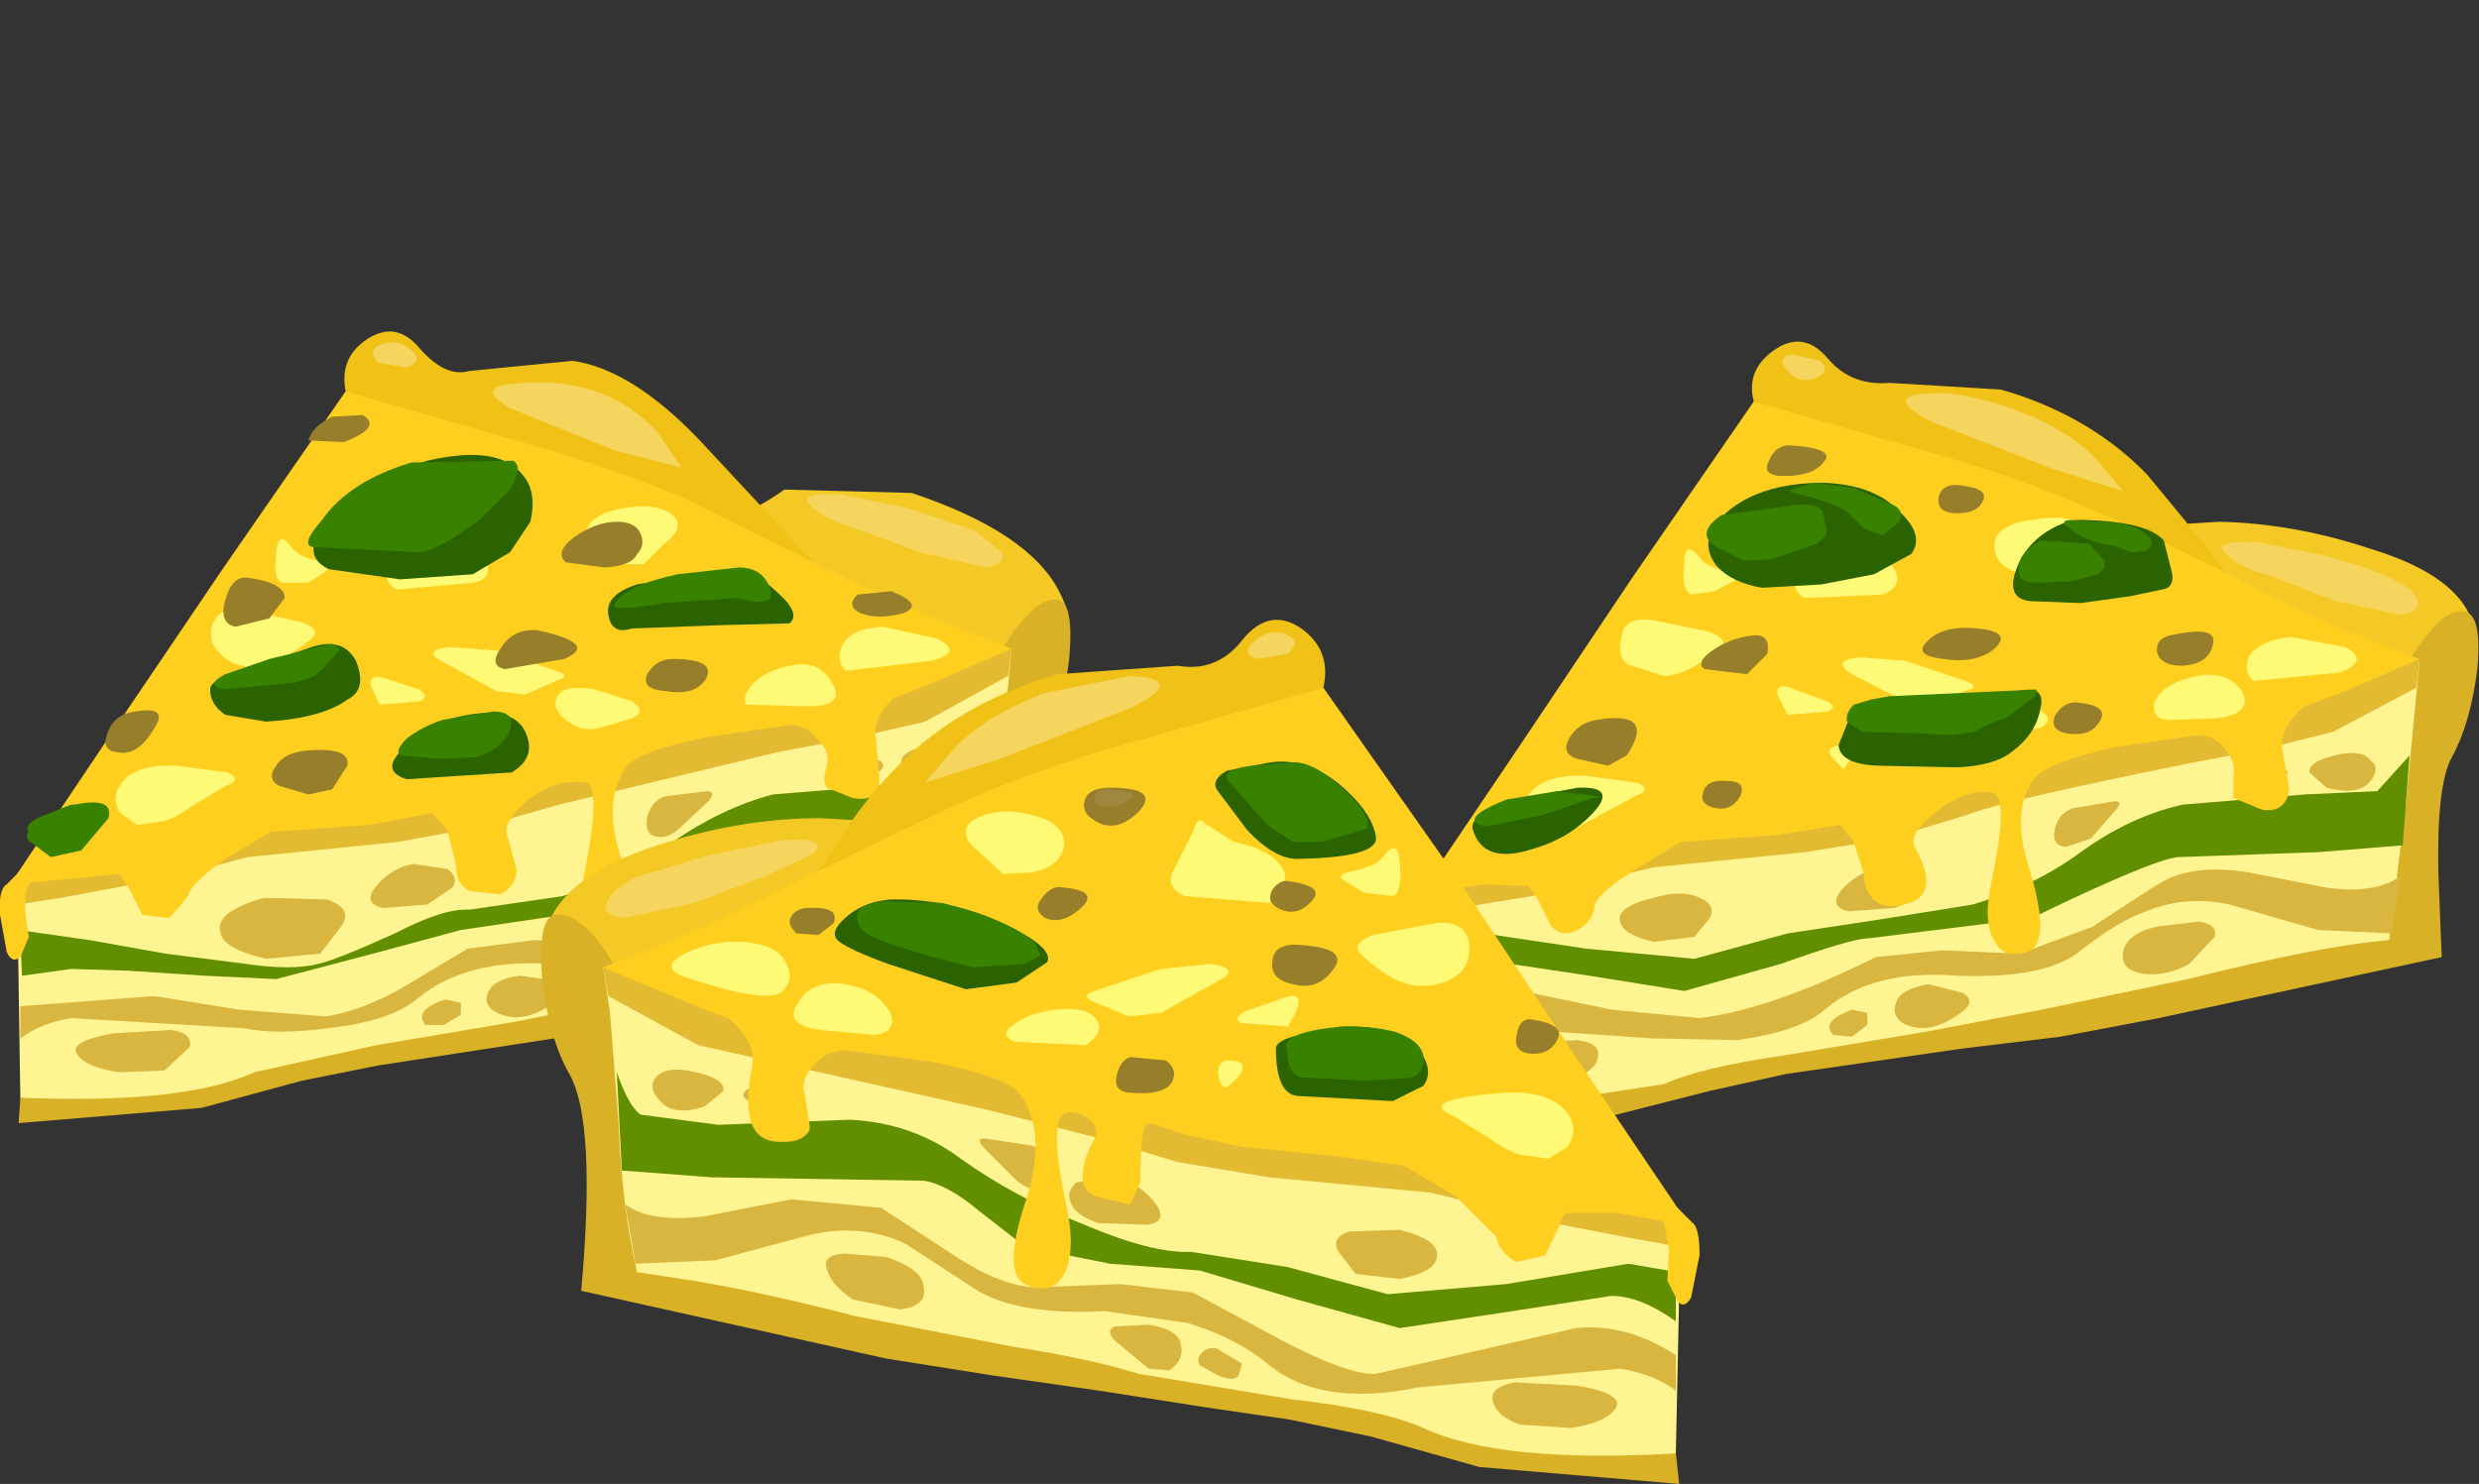 <?xml version="1.0" encoding="UTF-8" standalone="no"?>
<svg xmlns:xlink="http://www.w3.org/1999/xlink" height="43.8px" width="73.15px" xmlns="http://www.w3.org/2000/svg">
  <rect width="100%" height="100%" fill="#333333" stroke="none"/>
  <g transform="matrix(1.0, 0.0, 0.0, 1.0, 0.0, 0.0)">
    <use height="34.0" transform="matrix(1.0, 0.0, 0.0, 1.0, 0.0, 9.8)" width="73.15" xlink:href="#shape0"/>
  </g>
  <defs>
    <g id="shape0" transform="matrix(1.0, 0.0, 0.0, 1.0, 0.0, -9.8)">
      <path d="M31.25 17.45 Q31.7 18.3 31.45 18.95 31.7 18.1 30.8 18.45 30.4 18.6 30.25 19.05 L30.2 19.5 30.0 19.9 29.7 21.25 18.2 16.35 20.45 15.25 21.45 15.25 Q22.0 15.25 23.15 14.45 L26.9 14.55 Q30.35 15.7 31.25 17.45" fill="#f5c925" fill-rule="evenodd" stroke="none"/>
      <path d="M23.7 17.05 Q23.1 17.5 21.55 17.55 19.9 17.6 15.05 14.85 10.35 12.25 10.2 11.55 10.0 10.55 10.85 10.0 11.7 9.45 12.4 10.3 13.15 11.15 13.85 10.95 L16.9 10.65 Q18.65 10.9 20.65 13.0 L24.05 16.65 23.7 17.05" fill="#f0c116" fill-rule="evenodd" stroke="none"/>
      <path d="M31.2 17.7 Q31.7 17.75 31.55 19.45 31.35 21.05 30.8 22.1 30.35 22.9 30.35 25.5 L30.45 27.95 22.2 29.8 19.2 30.25 16.35 30.65 11.15 31.45 8.9 31.9 5.95 32.7 0.55 33.15 0.6 32.4 Q29.0 20.4 29.4 19.6 29.65 18.9 30.15 18.35 30.7 17.65 31.2 17.7" fill="#d9b127" fill-rule="evenodd" stroke="none"/>
      <path d="M24.85 14.6 L26.8 15.0 28.75 15.65 29.55 16.3 Q29.7 16.65 29.1 16.75 L27.15 16.3 25.25 15.6 Q24.35 15.35 23.95 14.95 23.45 14.5 24.85 14.6" fill="#f5d55d" fill-rule="evenodd" stroke="none"/>
      <path d="M15.5 11.3 Q17.9 11.15 19.4 12.75 L20.1 13.8 18.15 13.3 15.05 12.05 Q13.85 11.35 15.5 11.3" fill="#f5d55d" fill-rule="evenodd" stroke="none"/>
      <path d="M11.3 10.15 Q11.75 10.0 12.15 10.35 12.5 10.65 12.0 10.85 L11.15 10.7 Q10.8 10.3 11.3 10.15" fill="#f5d55d" fill-rule="evenodd" stroke="none"/>
      <path d="M27.2 19.15 Q28.65 19.4 29.85 19.15 L29.45 23.4 28.95 27.45 Q26.95 27.55 23.0 28.6 L18.7 29.45 15.25 30.15 11.1 30.85 7.5 31.65 Q5.45 32.6 0.6 32.4 L0.5 25.8 Q2.3 24.45 4.7 22.95 9.6 19.9 12.6 19.3 L21.75 18.85 27.2 19.15" fill="#fff492" fill-rule="evenodd" stroke="none"/>
      <path d="M19.9 27.75 Q18.8 28.65 16.2 28.45 13.75 28.3 12.35 29.45 11.55 30.15 9.65 30.35 8.15 30.55 7.2 30.35 L2.1 30.05 Q1.2 30.2 0.6 30.65 L0.6 29.7 4.55 29.4 7.05 29.8 9.6 30.0 Q10.7 29.85 12.05 29.05 L13.8 28.0 15.75 27.75 18.1 27.85 Q19.0 27.8 20.2 27.1 L22.3 25.75 Q23.25 25.25 24.75 25.45 L27.1 25.9 28.4 25.95 Q28.9 25.9 29.25 25.55 L29.0 27.2 26.8 27.1 24.2 26.4 21.65 26.65 19.9 27.75" fill="#d9b63f" fill-rule="evenodd" stroke="none"/>
      <path d="M29.85 19.15 L29.75 19.95 27.3 21.3 25.35 21.75 22.95 22.2 16.5 23.75 14.2 24.4 11.75 24.85 7.3 25.3 5.6 25.75 3.95 26.1 1.8 26.5 0.5 26.7 0.5 25.8 Q2.2 24.5 4.55 23.05 9.2 20.15 12.2 19.4 L16.45 18.85 27.2 19.15 Q28.65 19.4 29.85 19.15" fill="#e3bb32" fill-rule="evenodd" stroke="none"/>
      <path d="M18.35 26.75 L13.6 27.45 11.0 28.15 8.15 28.9 6.05 28.8 3.75 28.65 2.1 28.6 0.65 28.8 0.6 27.7 0.55 27.45 2.65 27.75 4.9 28.15 7.25 28.45 Q8.6 28.65 9.4 28.45 10.0 28.3 11.65 27.55 13.1 26.8 13.85 26.85 L16.6 26.45 Q18.45 25.85 19.85 24.85 21.3 23.85 22.8 23.45 L26.45 23.15 28.6 23.05 29.5 22.0 29.4 24.65 26.9 24.85 22.7 25.0 Q21.95 25.1 20.4 25.8 L18.35 26.75" fill="#628f00" fill-rule="evenodd" stroke="none"/>
      <path d="M27.6 21.95 Q28.15 21.85 28.45 22.15 28.65 22.35 28.45 22.7 27.95 23.25 27.1 22.95 26.65 22.75 26.6 22.5 26.55 22.15 27.6 21.95" fill="#d9b63f" fill-rule="evenodd" stroke="none"/>
      <path d="M19.65 23.5 L20.9 23.35 Q21.15 23.4 20.85 23.7 L20.1 24.4 Q19.75 24.75 19.4 24.7 19.0 24.65 19.1 24.1 19.25 23.6 19.65 23.5" fill="#d9b63f" fill-rule="evenodd" stroke="none"/>
      <path d="M12.2 25.5 L13.2 25.65 Q13.55 25.9 13.35 26.2 L12.6 26.7 11.3 26.8 Q10.65 26.65 11.15 26.1 11.6 25.6 12.2 25.5" fill="#d9b63f" fill-rule="evenodd" stroke="none"/>
      <path d="M7.8 26.5 L9.65 26.55 Q10.4 26.8 10.1 27.3 L9.45 28.15 7.85 28.3 Q6.55 28.0 6.5 27.5 6.35 26.9 7.8 26.5" fill="#d9b63f" fill-rule="evenodd" stroke="none"/>
      <path d="M22.15 27.05 L23.3 26.95 Q23.9 27.0 23.8 27.35 L23.1 28.1 21.8 28.45 Q21.0 28.35 21.1 27.8 21.2 27.3 22.15 27.05" fill="#d9b63f" fill-rule="evenodd" stroke="none"/>
      <path d="M25.15 22.25 L25.95 22.45 Q26.2 22.6 25.9 22.8 L24.85 22.9 24.5 22.55 Q24.45 22.25 25.15 22.25" fill="#d9b63f" fill-rule="evenodd" stroke="none"/>
      <path d="M15.35 28.8 L16.4 28.95 Q16.85 29.25 16.35 29.6 15.35 30.3 14.6 29.85 14.25 29.65 14.4 29.3 14.55 28.9 15.35 28.8" fill="#d9b63f" fill-rule="evenodd" stroke="none"/>
      <path d="M13.15 29.5 L13.6 29.6 13.6 29.95 13.1 30.25 12.55 30.25 Q12.2 29.8 13.15 29.5" fill="#d9b63f" fill-rule="evenodd" stroke="none"/>
      <path d="M3.35 30.5 L5.05 30.4 Q5.7 30.5 5.6 30.9 L4.85 31.6 3.5 31.65 Q2.55 31.5 2.3 31.15 1.95 30.75 3.35 30.5" fill="#d9b63f" fill-rule="evenodd" stroke="none"/>
      <path d="M27.65 20.1 L25.9 20.8 22.8 21.35 Q17.9 21.85 15.15 23.1 14.0 23.65 11.6 23.8 L8.5 24.05 3.65 25.15 0.5 25.8 3.15 21.85 6.6 16.75 10.2 11.55 16.25 13.3 Q18.45 13.95 20.4 14.8 L24.3 16.75 Q27.25 18.2 29.85 19.15 L27.65 20.1" fill="#ffcf1f" fill-rule="evenodd" stroke="none"/>
      <path d="M18.75 14.95 Q19.55 14.9 19.9 15.25 20.2 15.6 19.6 16.05 L19.0 16.65 18.2 16.65 Q17.3 16.4 17.3 15.8 17.3 15.1 18.75 14.95" fill="#fffa75" fill-rule="evenodd" stroke="none"/>
      <path d="M26.05 18.5 L27.65 18.85 Q28.45 19.25 27.5 19.5 L24.95 19.8 Q24.65 19.5 24.85 19.05 25.1 18.55 26.05 18.5" fill="#fffa75" fill-rule="evenodd" stroke="none"/>
      <path d="M23.3 19.65 Q24.15 19.45 24.55 20.15 24.95 20.8 23.95 20.85 L22.0 20.8 Q21.9 20.5 22.25 20.15 22.6 19.8 23.3 19.65" fill="#fffa75" fill-rule="evenodd" stroke="none"/>
      <path d="M17.55 20.35 L18.65 20.7 Q19.1 21.0 18.65 21.2 L17.65 21.5 Q17.1 21.6 16.7 21.25 16.25 20.9 16.45 20.55 16.65 20.2 17.55 20.35" fill="#fffa75" fill-rule="evenodd" stroke="none"/>
      <path d="M14.65 19.2 L16.4 19.8 Q16.9 19.95 16.4 20.1 L15.5 20.5 14.65 20.4 13.1 19.55 Q12.4 19.2 13.25 19.1 L14.65 19.2" fill="#fffa75" fill-rule="evenodd" stroke="none"/>
      <path d="M12.65 15.8 Q13.1 15.7 13.45 15.25 13.6 15.05 13.75 15.5 L14.35 16.6 Q14.55 17.05 14.0 17.2 L11.7 17.4 Q11.25 17.15 11.5 16.55 11.85 15.95 12.65 15.8" fill="#fffa75" fill-rule="evenodd" stroke="none"/>
      <path d="M8.6 16.15 Q8.75 16.4 9.35 16.55 L9.7 16.8 9.1 17.2 8.35 17.2 Q8.05 17.15 8.15 16.35 8.2 15.6 8.6 16.15" fill="#fffa75" fill-rule="evenodd" stroke="none"/>
      <path d="M7.2 18.0 L8.85 18.35 Q9.5 18.55 9.2 18.85 8.1 19.7 7.55 19.7 6.9 19.7 6.5 19.3 6.15 19.0 6.25 18.5 6.4 17.9 7.2 18.0" fill="#fffa75" fill-rule="evenodd" stroke="none"/>
      <path d="M11.45 20.05 L12.35 20.35 Q12.7 20.55 12.4 20.7 L11.2 20.8 10.95 20.25 Q10.85 19.85 11.45 20.05" fill="#fffa75" fill-rule="evenodd" stroke="none"/>
      <path d="M12.75 21.7 Q13.1 21.7 13.1 22.1 L12.85 22.45 12.45 22.1 Q12.25 21.75 12.75 21.7" fill="#fffa75" fill-rule="evenodd" stroke="none"/>
      <path d="M5.2 22.6 L6.7 22.8 Q7.2 23.0 6.65 23.2 L5.65 23.8 Q5.1 24.2 4.75 24.25 L4.05 24.35 3.55 24.0 Q3.25 23.55 3.6 23.1 4.0 22.55 5.2 22.6" fill="#fffa75" fill-rule="evenodd" stroke="none"/>
      <path d="M26.9 20.2 Q25.65 21.05 25.85 21.8 L25.95 23.05 Q25.9 23.7 25.15 23.55 L24.4 23.25 Q24.25 23.05 24.4 22.6 24.5 22.15 24.1 21.8 23.8 21.4 23.3 21.4 L20.9 21.75 Q18.9 22.15 18.5 22.6 17.75 23.65 18.35 25.4 19.05 27.55 18.25 27.8 17.7 28.0 17.35 27.55 16.95 27.0 17.25 25.75 17.75 23.2 17.3 23.1 16.45 22.95 15.6 23.6 14.75 24.3 15.0 24.75 L15.25 25.7 Q15.2 26.2 14.75 26.4 L13.85 26.3 Q13.45 26.1 13.45 25.5 L13.2 24.5 12.8 24.05 12.75 24.0 10.9 24.35 8.0 24.55 6.65 25.35 Q5.6 26.1 5.55 26.45 L5.0 27.1 4.2 27.0 3.8 26.2 3.5 25.8 0.9 26.05 Q0.6 26.35 0.85 27.65 L0.6 28.25 Q0.35 28.45 0.2 28.1 L0.0 27.0 Q-0.05 26.25 0.2 26.1 L0.6 25.7 3.95 24.75 11.7 22.95 16.1 22.0 19.45 21.35 21.2 20.95 Q23.75 21.4 24.95 20.55 25.95 19.8 26.9 20.2" fill="#ffcf1f" fill-rule="evenodd" stroke="none"/>
      <path d="M11.15 14.05 L12.6 13.6 Q14.75 13.1 15.45 14.05 15.85 14.55 15.65 15.4 L15.05 16.3 13.95 16.95 11.8 17.1 9.7 16.8 Q8.65 16.3 10.05 14.9 10.6 14.3 11.15 14.05" fill="#2a6300" fill-rule="evenodd" stroke="none"/>
      <path d="M9.05 19.15 Q10.1 18.75 10.5 19.5 10.85 20.35 10.25 20.65 9.5 21.2 7.85 21.3 L6.65 21.1 Q6.2 20.8 6.2 20.35 6.2 20.05 7.15 19.8 L9.05 19.15" fill="#2a6300" fill-rule="evenodd" stroke="none"/>
      <path d="M18.65 18.55 Q18.05 18.75 17.95 18.15 17.85 17.55 18.8 17.25 L21.45 16.8 Q22.15 16.75 22.9 17.45 23.65 18.1 23.3 18.4 L21.35 18.45 18.65 18.55" fill="#2a6300" fill-rule="evenodd" stroke="none"/>
      <path d="M13.35 21.2 Q15.1 20.75 15.5 21.6 15.85 22.35 15.1 22.8 L12.0 23.0 Q11.2 22.75 11.9 22.1 12.45 21.4 13.35 21.2" fill="#2a6300" fill-rule="evenodd" stroke="none"/>
      <path d="M2.5 23.7 Q3.35 23.6 3.2 24.15 L2.4 25.1 1.5 25.3 0.9 24.85 Q0.6 24.65 1.15 24.2 1.75 23.8 2.5 23.7" fill="#388200" fill-rule="evenodd" stroke="none"/>
      <path d="M9.3 16.15 Q8.8 16.15 9.5 15.35 10.3 14.2 12.15 13.65 L15.15 13.6 Q15.45 13.8 15.05 14.45 L14.15 15.35 Q12.85 16.3 12.35 16.3 L9.3 16.15" fill="#388200" fill-rule="evenodd" stroke="none"/>
      <path d="M18.15 17.8 Q18.55 17.25 20.0 16.95 L21.8 16.75 Q22.55 16.75 22.75 17.45 22.85 17.95 21.75 17.65 L19.55 17.8 Q17.95 18.1 18.15 17.8" fill="#388200" fill-rule="evenodd" stroke="none"/>
      <path d="M13.05 21.25 L14.55 21.0 Q15.3 21.0 15.0 21.65 14.8 22.1 14.05 22.35 L12.95 22.4 11.85 22.3 Q11.6 22.2 12.0 21.8 12.45 21.45 13.05 21.25" fill="#388200" fill-rule="evenodd" stroke="none"/>
      <path d="M6.65 19.9 L7.95 19.45 9.8 19.0 10.05 19.15 9.65 19.6 9.3 19.95 8.7 20.15 6.55 20.35 Q6.05 20.2 6.65 19.9" fill="#388200" fill-rule="evenodd" stroke="none"/>
      <path d="M2.1 23.75 L2.9 23.75 2.4 24.2 1.55 24.55 0.9 24.6 Q0.65 24.4 1.1 24.15 L2.1 23.75" fill="#388200" fill-rule="evenodd" stroke="none"/>
      <path d="M18.2 15.4 Q18.75 15.4 18.9 15.75 19.05 16.1 18.8 16.35 18.65 16.7 17.85 16.75 L16.7 16.6 Q16.35 16.3 16.95 15.85 17.6 15.4 18.2 15.4" fill="#967e2b" fill-rule="evenodd" stroke="none"/>
      <path d="M10.7 12.25 Q11.3 12.6 10.15 13.05 L9.1 13.0 Q9.2 12.6 9.8 12.3 L10.7 12.25" fill="#967e2b" fill-rule="evenodd" stroke="none"/>
      <path d="M7.3 17.05 Q8.4 17.2 8.4 17.65 L7.95 18.25 6.95 18.5 Q6.45 18.4 6.65 17.7 6.85 17.0 7.3 17.05" fill="#967e2b" fill-rule="evenodd" stroke="none"/>
      <path d="M15.85 18.6 Q17.7 19.0 16.65 19.45 L14.9 19.75 Q14.4 19.65 14.8 19.1 15.15 18.55 15.85 18.6" fill="#967e2b" fill-rule="evenodd" stroke="none"/>
      <path d="M9.1 22.15 Q10.35 22.05 10.25 22.6 L9.8 23.3 9.1 23.45 8.25 23.2 Q7.85 23.0 8.15 22.6 8.4 22.2 9.1 22.15" fill="#967e2b" fill-rule="evenodd" stroke="none"/>
      <path d="M3.75 21.05 Q5.05 20.75 4.55 21.5 4.05 22.35 3.45 22.2 3.0 22.15 3.15 21.7 3.3 21.2 3.75 21.05" fill="#967e2b" fill-rule="evenodd" stroke="none"/>
      <path d="M19.85 19.45 Q21.1 19.45 20.85 20.0 20.55 20.55 19.65 20.4 18.9 20.35 19.1 19.9 19.35 19.45 19.85 19.45" fill="#967e2b" fill-rule="evenodd" stroke="none"/>
      <path d="M26.3 17.45 Q27.3 17.85 26.65 18.1 25.9 18.3 25.4 18.1 24.95 17.9 25.3 17.55 L26.3 17.45" fill="#967e2b" fill-rule="evenodd" stroke="none"/>
      <path d="M65.5 15.4 Q67.7 15.45 69.95 16.2 72.25 16.9 72.85 18.1 L73.1 18.85 Q73.0 18.5 72.35 18.7 L71.75 19.4 71.75 19.85 71.55 20.2 71.25 21.6 59.75 16.7 61.95 15.55 63.05 15.55 65.5 15.4" fill="#f5c925" fill-rule="evenodd" stroke="none"/>
      <path d="M65.0 16.0 L66.1 17.5 65.55 16.9 65.25 17.35 Q64.6 17.8 63.1 17.85 61.4 17.9 56.55 15.15 51.9 12.5 51.75 11.85 51.5 10.9 52.4 10.3 53.25 9.75 53.95 10.6 54.65 11.4 55.75 11.3 L59.05 11.5 Q61.65 12.25 63.35 14.0 L65.0 16.0" fill="#f0c116" fill-rule="evenodd" stroke="none"/>
      <path d="M72.05 28.25 L63.7 30.05 60.8 30.6 57.9 30.95 52.7 31.7 50.45 32.2 47.5 32.95 43.8 33.4 42.05 33.45 42.1 32.65 Q70.6 20.7 70.9 19.9 71.2 19.2 71.7 18.65 72.2 18.0 72.7 18.05 73.25 18.1 73.1 19.75 72.9 21.35 72.35 22.35 71.9 23.15 71.95 25.75 L72.05 28.25" fill="#d9b127" fill-rule="evenodd" stroke="none"/>
      <path d="M66.6 16.0 L68.6 16.4 Q69.9 16.75 70.5 17.05 71.2 17.35 71.3 17.65 71.5 18.05 70.85 18.15 L68.95 17.75 67.0 17.0 Q66.05 16.75 65.7 16.35 65.2 15.95 66.6 16.0" fill="#f5d55d" fill-rule="evenodd" stroke="none"/>
      <path d="M57.05 11.6 Q57.85 11.55 59.35 12.05 61.1 12.7 61.9 13.6 L62.65 14.5 60.6 13.85 57.0 12.45 Q55.45 11.65 57.05 11.6" fill="#f5d55d" fill-rule="evenodd" stroke="none"/>
      <path d="M52.85 10.45 L53.7 10.65 Q54.05 10.95 53.6 11.15 53.1 11.35 52.75 10.95 52.4 10.6 52.85 10.45" fill="#f5d55d" fill-rule="evenodd" stroke="none"/>
      <path d="M68.7 19.45 Q70.2 19.7 71.4 19.45 L71.0 23.65 70.5 27.75 Q68.55 27.9 64.55 28.9 L60.25 29.8 56.85 30.45 52.65 31.15 Q50.2 31.5 49.1 32.0 L44.8 32.65 42.1 32.65 42.05 26.15 46.25 23.25 Q51.1 20.25 54.15 19.55 L63.25 19.1 68.7 19.45" fill="#fff492" fill-rule="evenodd" stroke="none"/>
      <path d="M57.75 28.8 Q55.25 28.6 53.85 29.8 53.1 30.45 51.25 30.7 L48.75 30.65 43.7 30.3 Q42.7 30.5 42.1 30.95 L42.1 29.95 Q43.5 29.1 44.9 29.25 L47.55 29.8 50.15 30.05 Q52.25 29.8 55.35 28.25 L57.3 28.05 59.6 28.15 61.75 27.35 Q63.65 26.1 63.85 26.0 64.8 25.5 66.35 25.75 L68.65 26.2 Q70.1 26.4 70.85 25.85 L70.55 27.55 68.4 27.45 65.8 26.7 Q64.45 26.4 63.2 26.95 62.5 27.2 61.4 28.05 60.4 28.9 57.75 28.8" fill="#d9b63f" fill-rule="evenodd" stroke="none"/>
      <path d="M68.7 19.45 Q70.2 19.7 71.4 19.45 L71.3 20.3 68.85 21.6 66.85 22.1 64.5 22.55 Q59.05 23.65 58.05 24.05 L55.75 24.75 53.3 25.15 48.8 25.6 47.1 26.0 45.5 26.4 43.35 26.75 42.05 27.05 42.05 26.15 46.1 23.4 Q50.75 20.45 53.75 19.65 L58.05 19.15 68.7 19.45" fill="#e3bb32" fill-rule="evenodd" stroke="none"/>
      <path d="M55.1 27.7 Q54.65 27.7 52.55 28.45 L49.7 29.25 46.9 28.8 43.9 28.35 Q43.15 28.35 42.15 29.05 L42.1 27.75 43.45 27.5 46.8 28.0 50.0 28.3 52.75 27.55 55.4 27.15 58.2 26.7 Q60.05 26.15 61.4 25.15 62.85 24.1 64.4 23.75 L68.0 23.45 70.15 23.35 71.1 22.3 70.9 24.95 68.45 25.15 64.25 25.3 Q63.45 25.4 59.95 27.1 L55.1 27.7" fill="#628f00" fill-rule="evenodd" stroke="none"/>
      <path d="M69.1 22.25 Q69.75 22.15 69.95 22.45 70.25 22.65 69.95 23.05 69.6 23.5 68.65 23.25 L68.15 22.8 Q68.1 22.45 69.1 22.25" fill="#d9b63f" fill-rule="evenodd" stroke="none"/>
      <path d="M61.2 23.85 L62.4 23.65 Q62.7 23.65 62.35 24.0 L61.7 24.75 60.95 25.0 Q60.5 24.95 60.65 24.4 60.8 23.95 61.2 23.85" fill="#d9b63f" fill-rule="evenodd" stroke="none"/>
      <path d="M55.5 25.6 L56.45 25.75 Q56.8 25.95 56.65 26.25 56.5 26.6 55.9 26.8 L54.55 26.9 Q53.9 26.75 54.4 26.2 54.9 25.7 55.5 25.6" fill="#d9b63f" fill-rule="evenodd" stroke="none"/>
      <path d="M48.8 26.5 Q49.65 26.25 50.15 26.5 50.65 26.7 50.45 27.1 L50.0 27.65 48.8 27.8 Q47.9 27.6 47.8 27.2 47.7 26.75 48.8 26.5" fill="#d9b63f" fill-rule="evenodd" stroke="none"/>
      <path d="M63.65 27.35 L64.9 27.2 Q65.45 27.3 65.35 27.65 L64.6 28.45 Q64.0 28.8 63.3 28.75 62.55 28.65 62.65 28.1 62.75 27.55 63.65 27.35" fill="#d9b63f" fill-rule="evenodd" stroke="none"/>
      <path d="M66.7 22.6 L67.5 22.75 67.45 23.1 66.4 23.2 66.0 22.85 Q66.0 22.6 66.7 22.6" fill="#d9b63f" fill-rule="evenodd" stroke="none"/>
      <path d="M56.9 29.05 L57.9 29.3 Q58.35 29.55 57.85 29.9 56.9 30.6 56.15 30.2 55.8 29.95 55.95 29.6 56.05 29.2 56.9 29.05" fill="#d9b63f" fill-rule="evenodd" stroke="none"/>
      <path d="M54.65 29.8 L55.1 29.9 55.1 30.25 54.65 30.6 54.1 30.55 Q53.7 30.15 54.65 29.8" fill="#d9b63f" fill-rule="evenodd" stroke="none"/>
      <path d="M44.85 30.8 L46.55 30.7 Q47.25 30.8 47.15 31.2 47.1 31.6 46.4 31.85 L45.05 32.0 43.85 31.5 Q43.5 31.05 44.85 30.8" fill="#d9b63f" fill-rule="evenodd" stroke="none"/>
      <path d="M69.2 20.4 L67.45 21.05 64.35 21.7 Q59.5 22.15 56.7 23.45 L53.15 24.1 50.1 24.4 45.2 25.4 42.05 26.15 44.75 22.15 48.2 17.0 51.75 11.85 57.8 13.6 Q61.2 14.6 65.85 17.0 68.8 18.55 71.4 19.45 L69.2 20.4" fill="#ffcf1f" fill-rule="evenodd" stroke="none"/>
      <path d="M60.35 15.3 Q61.1 15.2 61.4 15.55 61.75 15.9 61.15 16.3 L60.5 16.95 Q60.35 17.15 59.7 16.95 58.85 16.75 58.85 16.1 58.85 15.4 60.35 15.3" fill="#fffa75" fill-rule="evenodd" stroke="none"/>
      <path d="M67.6 18.8 L69.2 19.1 Q69.95 19.5 69.05 19.85 L66.5 20.1 Q66.2 19.85 66.35 19.4 66.65 18.9 67.6 18.8" fill="#fffa75" fill-rule="evenodd" stroke="none"/>
      <path d="M64.85 19.95 Q65.75 19.8 66.15 20.4 66.5 21.05 65.45 21.2 L64.05 21.25 Q63.65 21.25 63.6 21.05 63.45 20.8 63.75 20.45 64.1 20.1 64.85 19.95" fill="#fffa75" fill-rule="evenodd" stroke="none"/>
      <path d="M59.1 20.65 Q59.85 20.75 60.25 21.0 60.65 21.3 60.15 21.5 L58.25 21.6 Q57.8 21.25 58.0 20.85 58.25 20.5 59.1 20.65" fill="#fffa75" fill-rule="evenodd" stroke="none"/>
      <path d="M56.2 19.5 L58.0 20.1 Q58.5 20.3 57.95 20.4 L57.1 20.8 56.2 20.7 54.65 19.9 Q54.0 19.5 54.85 19.4 L56.2 19.5" fill="#fffa75" fill-rule="evenodd" stroke="none"/>
      <path d="M54.2 16.05 L55.05 15.55 55.35 15.85 55.95 16.9 Q56.1 17.35 55.55 17.55 L53.25 17.65 Q52.8 17.4 53.05 16.85 53.35 16.25 54.2 16.05" fill="#fffa75" fill-rule="evenodd" stroke="none"/>
      <path d="M50.15 16.45 Q50.3 16.7 50.9 16.85 51.35 17.0 51.25 17.1 L50.6 17.45 49.9 17.55 Q49.6 17.4 49.7 16.65 49.7 15.9 50.15 16.45" fill="#fffa75" fill-rule="evenodd" stroke="none"/>
      <path d="M48.75 18.3 L50.45 18.65 Q51.05 18.9 50.75 19.15 49.75 19.95 49.1 19.95 L48.0 19.6 Q47.7 19.3 47.85 18.8 47.9 18.2 48.75 18.3" fill="#fffa75" fill-rule="evenodd" stroke="none"/>
      <path d="M52.95 20.35 L53.9 20.7 Q54.25 20.85 53.95 21.0 L52.75 21.1 52.45 20.5 Q52.4 20.1 52.95 20.35" fill="#fffa75" fill-rule="evenodd" stroke="none"/>
      <path d="M54.3 22.0 Q54.65 22.0 54.65 22.35 L54.4 22.7 54.05 22.35 Q53.85 22.05 54.3 22.0" fill="#fffa75" fill-rule="evenodd" stroke="none"/>
      <path d="M46.8 22.9 L48.3 23.1 Q48.8 23.3 48.25 23.5 L46.3 24.55 45.6 24.65 45.1 24.3 Q44.75 23.9 45.15 23.4 45.6 22.85 46.8 22.9" fill="#fffa75" fill-rule="evenodd" stroke="none"/>
      <path d="M68.45 20.5 Q67.2 21.35 67.35 22.15 L67.55 23.3 Q67.45 24.0 66.75 23.9 L65.9 23.55 65.9 22.95 Q66.0 22.5 65.65 22.1 65.35 21.7 64.85 21.7 L62.4 22.05 Q60.45 22.5 60.05 22.95 59.3 23.9 59.9 25.7 60.55 27.9 59.8 28.1 59.15 28.3 58.9 27.85 58.5 27.3 58.75 26.1 59.3 23.5 58.8 23.4 58.05 23.25 57.15 23.95 56.3 24.6 56.5 25.0 57.25 26.35 56.35 26.65 55.8 26.85 55.4 26.65 55.0 26.35 55.0 25.8 L54.7 24.85 54.35 24.4 54.3 24.35 52.4 24.65 49.6 24.85 48.2 25.7 Q47.1 26.4 47.05 26.75 47.0 27.2 46.55 27.45 46.05 27.7 45.75 27.3 L45.35 26.5 45.1 26.15 43.8 26.1 42.5 26.3 Q42.25 26.5 42.35 27.1 L42.4 28.0 42.1 28.5 Q41.9 28.75 41.75 28.4 L41.55 27.3 Q41.55 26.55 41.7 26.35 L42.1 25.95 45.5 25.0 46.95 24.8 53.25 23.25 57.65 22.3 61.0 21.65 Q62.1 21.2 62.75 21.25 65.55 21.55 66.45 20.85 67.5 20.1 68.45 20.5" fill="#ffcf1f" fill-rule="evenodd" stroke="none"/>
      <path d="M53.8 14.25 Q55.3 14.3 56.05 15.1 56.8 15.8 56.4 16.35 L55.3 16.95 53.75 17.25 52.0 17.35 Q51.1 17.2 50.65 16.7 50.0 15.85 51.1 15.0 52.1 14.25 53.8 14.25" fill="#2a6300" fill-rule="evenodd" stroke="none"/>
      <path d="M63.85 15.95 L64.1 16.95 Q64.15 17.35 63.8 17.4 L62.85 17.6 61.4 17.8 60.05 17.75 Q59.0 17.75 59.65 16.45 60.0 15.9 60.55 15.6 61.1 15.3 61.55 15.35 63.35 15.4 63.85 15.95" fill="#2a6300" fill-rule="evenodd" stroke="none"/>
      <path d="M59.55 20.4 Q60.4 20.2 60.2 20.95 60.05 21.7 59.35 22.2 58.85 22.6 57.75 22.65 L55.4 22.6 Q54.3 22.55 54.25 22.0 L54.65 21.0 56.8 20.6 59.55 20.4" fill="#2a6300" fill-rule="evenodd" stroke="none"/>
      <path d="M46.55 23.25 Q47.75 23.2 47.0 24.0 46.3 24.75 45.25 25.05 43.75 25.55 43.45 24.45 43.4 24.05 44.45 23.65 L46.55 23.25" fill="#2a6300" fill-rule="evenodd" stroke="none"/>
      <path d="M61.65 16.05 L62.1 16.55 62.1 16.75 61.9 16.95 61.15 17.15 60.25 17.2 Q59.6 17.2 59.6 17.0 59.5 16.75 59.7 16.4 59.95 16.05 60.25 15.95 L61.65 16.05" fill="#388200" fill-rule="evenodd" stroke="none"/>
      <path d="M61.85 15.4 Q62.9 15.4 63.3 15.75 63.65 16.0 63.35 16.25 L62.9 16.3 62.35 16.1 Q61.5 16.0 60.95 15.5 60.8 15.35 61.15 15.35 L61.85 15.4" fill="#388200" fill-rule="evenodd" stroke="none"/>
      <path d="M53.05 14.9 Q53.7 14.85 53.8 15.15 L53.9 15.65 53.85 15.85 53.6 16.05 52.3 16.5 51.45 16.55 50.65 16.15 Q50.0 15.75 50.8 15.2 L53.05 14.9" fill="#388200" fill-rule="evenodd" stroke="none"/>
      <path d="M53.55 14.25 L54.7 14.4 55.85 14.9 Q56.2 15.05 56.05 15.4 L55.55 15.8 55.0 15.6 54.55 15.15 Q54.2 14.85 52.95 14.55 52.5 14.5 53.55 14.25" fill="#388200" fill-rule="evenodd" stroke="none"/>
      <path d="M54.7 20.8 L55.2 20.65 55.75 20.55 59.05 20.4 60.1 20.35 60.05 20.55 59.2 21.2 Q58.9 21.25 58.25 21.6 L57.55 21.7 56.75 21.65 54.95 21.6 54.5 21.3 Q54.45 21.05 54.7 20.8" fill="#388200" fill-rule="evenodd" stroke="none"/>
      <path d="M44.45 23.6 L45.95 23.35 47.1 23.5 47.3 23.55 47.0 23.55 45.55 24.05 43.85 24.4 Q42.95 24.2 44.45 23.6" fill="#388200" fill-rule="evenodd" stroke="none"/>
      <path d="M52.9 13.15 Q54.2 13.25 53.8 13.65 53.5 14.05 52.65 14.05 51.95 14.05 52.2 13.6 52.4 13.1 52.9 13.15" fill="#967e2b" fill-rule="evenodd" stroke="none"/>
      <path d="M51.8 18.75 Q52.25 18.75 52.15 19.3 L51.55 19.9 50.3 19.75 Q50.0 19.55 50.6 19.15 51.15 18.8 51.8 18.75" fill="#967e2b" fill-rule="evenodd" stroke="none"/>
      <path d="M47.1 21.25 Q48.9 20.95 48.0 22.3 L47.45 22.6 46.55 22.4 Q46.05 22.25 46.3 21.8 46.55 21.35 47.1 21.25" fill="#967e2b" fill-rule="evenodd" stroke="none"/>
      <path d="M50.95 23.05 Q51.55 23.05 51.35 23.5 51.1 23.95 50.6 23.85 50.15 23.75 50.25 23.4 50.35 23.0 50.95 23.05" fill="#967e2b" fill-rule="evenodd" stroke="none"/>
      <path d="M58.35 18.55 Q59.4 18.65 58.85 19.15 58.3 19.6 57.35 19.45 56.4 19.35 56.9 18.9 57.35 18.45 58.35 18.55" fill="#967e2b" fill-rule="evenodd" stroke="none"/>
      <path d="M64.05 18.75 Q65.45 18.45 65.3 19.0 65.2 19.6 64.4 19.65 63.75 19.65 63.65 19.25 63.6 18.85 64.05 18.75" fill="#967e2b" fill-rule="evenodd" stroke="none"/>
      <path d="M61.4 20.75 Q62.25 20.85 61.95 21.3 61.7 21.75 61.0 21.65 60.45 21.55 60.65 21.1 60.95 20.65 61.4 20.75" fill="#967e2b" fill-rule="evenodd" stroke="none"/>
      <path d="M58.0 14.35 Q58.7 14.45 58.5 14.8 58.35 15.15 57.75 15.15 57.15 15.15 57.2 14.7 57.3 14.2 58.0 14.35" fill="#967e2b" fill-rule="evenodd" stroke="none"/>
      <path d="M30.4 25.5 L18.0 30.85 17.7 29.35 17.45 28.9 Q17.5 28.0 16.8 27.75 16.2 27.5 16.05 27.9 L16.05 28.3 Q15.95 27.8 16.25 27.1 16.9 25.75 19.4 24.95 21.85 24.15 24.2 24.15 L26.85 24.3 28.0 24.3 30.4 25.5" fill="#f5c925" fill-rule="evenodd" stroke="none"/>
      <path d="M36.65 18.9 Q37.45 17.9 38.4 18.55 39.3 19.2 39.05 20.3 38.9 20.95 33.9 23.85 28.6 26.8 26.8 26.75 L24.5 26.2 24.1 25.75 23.95 26.0 24.75 24.8 Q25.55 23.55 26.5 22.6 28.3 20.75 31.2 19.9 L34.75 19.65 Q35.9 19.85 36.65 18.9" fill="#f0c116" fill-rule="evenodd" stroke="none"/>
      <path d="M38.05 41.9 L35.65 41.55 32.45 41.05 29.3 40.6 26.15 40.1 17.15 38.1 Q17.6 33.1 16.8 31.7 16.2 30.65 16.0 28.9 15.85 27.05 16.4 27.0 16.95 26.95 17.55 27.65 18.05 28.25 18.35 29.0 18.6 29.6 34.05 36.3 L49.45 42.9 49.55 43.8 43.65 43.3 40.45 42.4 38.05 41.9" fill="#d9b127" fill-rule="evenodd" stroke="none"/>
      <path d="M23.05 24.8 Q24.5 24.7 24.0 25.2 L22.6 25.85 20.5 26.65 18.4 27.1 Q17.75 27.0 17.9 26.65 18.05 26.25 18.75 25.9 L20.9 25.25 23.05 24.8" fill="#f5d55d" fill-rule="evenodd" stroke="none"/>
      <path d="M33.35 19.95 Q35.1 20.05 33.35 20.9 L29.5 22.4 27.3 23.1 28.1 22.15 Q29.0 21.15 30.85 20.45 L33.35 19.95" fill="#f5d55d" fill-rule="evenodd" stroke="none"/>
      <path d="M37.9 18.7 Q38.45 18.9 38.0 19.3 L37.1 19.45 Q36.6 19.3 37.0 18.95 37.4 18.55 37.9 18.7" fill="#f5d55d" fill-rule="evenodd" stroke="none"/>
      <path d="M49.6 35.8 L49.45 42.9 Q44.25 43.2 42.0 42.15 40.75 41.6 38.1 41.3 L33.6 40.55 Q32.15 40.1 29.9 39.75 L25.25 38.85 Q22.55 38.15 20.45 37.8 L18.8 37.55 Q18.35 35.65 18.25 33.1 L18.0 29.9 17.8 28.55 18.65 28.65 20.75 28.55 26.65 28.2 36.5 28.65 Q39.8 29.35 45.0 32.65 47.65 34.3 49.6 35.8" fill="#fff492" fill-rule="evenodd" stroke="none"/>
      <path d="M49.45 40.0 L49.45 41.05 Q48.8 40.55 47.8 40.4 L41.85 40.95 Q38.95 41.55 37.4 40.25 36.5 39.5 35.05 39.05 L32.6 38.7 Q29.8 38.85 28.55 37.9 L26.7 36.7 Q25.4 36.1 23.9 36.45 L21.1 37.2 18.75 37.3 18.45 35.55 Q19.2 36.1 20.8 35.9 L23.35 35.4 26.0 35.65 28.3 37.15 Q29.55 37.95 30.55 38.0 L33.05 37.9 35.2 38.15 37.8 39.55 Q39.8 40.6 40.6 40.55 L43.45 39.9 46.5 39.2 Q48.0 39.05 49.45 40.0" fill="#d9b63f" fill-rule="evenodd" stroke="none"/>
      <path d="M36.9 28.8 Q40.2 29.6 45.2 32.8 47.75 34.35 49.6 35.8 L49.55 36.8 48.15 36.55 45.8 36.1 44.1 35.65 42.2 35.2 37.45 34.75 34.75 34.3 32.25 33.55 29.1 32.75 25.3 31.9 20.6 30.85 17.95 29.4 17.8 28.55 18.65 28.65 20.75 28.55 24.5 28.3 Q29.0 28.0 32.25 28.2 L36.9 28.8" fill="#e3bb32" fill-rule="evenodd" stroke="none"/>
      <path d="M49.5 37.55 L49.45 37.85 49.45 39.0 Q48.4 38.25 47.55 38.25 L44.3 38.75 41.3 39.2 38.25 38.35 35.4 37.5 32.75 37.3 30.25 36.8 28.9 35.75 Q27.95 34.95 27.25 34.85 L21.0 34.75 18.35 34.55 18.2 31.65 Q18.55 32.65 18.9 32.9 L21.2 33.2 25.1 33.05 Q26.95 33.15 28.35 34.2 29.95 35.35 32.0 36.15 34.0 37.0 35.15 36.95 L38.0 37.4 40.95 38.2 44.45 37.9 48.05 37.3 49.5 37.55" fill="#628f00" fill-rule="evenodd" stroke="none"/>
      <path d="M20.3 31.6 Q21.4 31.8 21.35 32.2 L20.8 32.65 Q19.8 33.0 19.4 32.4 19.1 32.05 19.4 31.75 19.65 31.5 20.3 31.6" fill="#d9b63f" fill-rule="evenodd" stroke="none"/>
      <path d="M30.35 33.8 Q30.8 33.85 30.95 34.45 31.15 35.05 30.7 35.1 30.3 35.15 29.9 34.75 L29.1 33.95 Q28.75 33.6 29.05 33.6 L30.35 33.8" fill="#d9b63f" fill-rule="evenodd" stroke="none"/>
      <path d="M32.85 34.75 Q33.5 34.85 34.0 35.4 34.55 36.05 33.85 36.15 L32.4 36.1 Q31.7 35.85 31.6 35.5 31.45 35.2 31.75 34.9 L32.85 34.75" fill="#d9b63f" fill-rule="evenodd" stroke="none"/>
      <path d="M41.3 36.3 Q42.5 36.6 42.4 37.1 42.35 37.55 41.3 37.75 L40.0 37.6 39.5 36.95 Q39.25 36.55 39.8 36.35 L41.3 36.3" fill="#d9b63f" fill-rule="evenodd" stroke="none"/>
      <path d="M26.15 37.1 Q27.2 37.45 27.25 37.95 27.4 38.55 26.55 38.65 L25.15 38.35 Q24.5 37.9 24.4 37.45 24.25 37.05 24.9 37.0 L26.15 37.1" fill="#d9b63f" fill-rule="evenodd" stroke="none"/>
      <path d="M22.9 31.95 Q23.65 31.95 23.6 32.2 L23.2 32.6 22.1 32.5 Q21.8 32.35 22.05 32.15 L22.9 31.95" fill="#d9b63f" fill-rule="evenodd" stroke="none"/>
      <path d="M33.9 39.1 Q34.8 39.25 34.85 39.7 34.95 40.15 34.5 40.45 L33.9 40.4 33.05 39.7 Q32.55 39.3 32.9 39.15 L33.9 39.1" fill="#d9b63f" fill-rule="evenodd" stroke="none"/>
      <path d="M36.65 40.25 L36.55 40.6 Q36.4 40.8 35.95 40.6 L35.4 40.3 Q35.3 40.1 35.45 39.95 35.6 39.75 35.9 39.8 L36.65 40.25" fill="#d9b63f" fill-rule="evenodd" stroke="none"/>
      <path d="M46.55 40.9 Q48.0 41.15 47.65 41.6 47.35 42.0 46.35 42.15 L44.85 42.05 Q44.15 41.8 44.05 41.35 43.95 40.95 44.7 40.8 L46.55 40.9" fill="#d9b63f" fill-rule="evenodd" stroke="none"/>
      <path d="M39.05 20.3 L42.95 25.85 46.7 31.5 49.6 35.8 46.15 35.05 43.6 34.45 40.9 33.85 37.55 33.6 Q34.95 33.45 33.7 32.9 30.75 31.45 25.45 30.95 22.85 30.7 20.2 29.55 L17.8 28.55 Q20.6 27.55 23.85 25.85 L28.1 23.8 Q30.1 22.9 32.55 22.15 L39.05 20.3" fill="#ffcf1f" fill-rule="evenodd" stroke="none"/>
      <path d="M29.8 23.95 Q31.35 24.1 31.4 24.85 31.4 25.55 30.45 25.75 L29.6 25.8 28.9 25.15 Q28.3 24.7 28.6 24.3 29.0 23.95 29.8 23.95" fill="#fffa75" fill-rule="evenodd" stroke="none"/>
      <path d="M21.95 27.8 Q23.0 27.9 23.2 28.45 23.45 28.9 23.1 29.25 22.7 29.65 20.4 28.9 19.35 28.6 20.2 28.15 21.0 27.75 21.95 27.8" fill="#fffa75" fill-rule="evenodd" stroke="none"/>
      <path d="M24.95 29.05 Q25.75 29.2 26.1 29.65 26.4 30.0 26.3 30.25 26.25 30.5 25.8 30.55 L24.2 30.4 Q23.1 30.25 23.55 29.6 23.95 28.9 24.95 29.05" fill="#fffa75" fill-rule="evenodd" stroke="none"/>
      <path d="M31.15 29.8 Q32.1 29.7 32.35 30.1 32.6 30.45 32.05 30.85 L29.95 30.75 Q29.45 30.55 29.9 30.25 30.35 29.9 31.15 29.8" fill="#fffa75" fill-rule="evenodd" stroke="none"/>
      <path d="M34.25 28.6 L35.75 28.45 Q36.65 28.6 35.95 28.95 L34.25 29.9 33.3 30.0 32.35 29.6 Q31.8 29.4 32.3 29.25 L34.25 28.6" fill="#fffa75" fill-rule="evenodd" stroke="none"/>
      <path d="M37.9 25.75 Q38.0 26.3 37.45 26.65 L34.95 26.45 Q34.4 26.2 34.6 25.75 L35.2 24.55 Q35.35 24.05 35.55 24.3 L36.4 24.85 Q37.65 25.1 37.9 25.75" fill="#fffa75" fill-rule="evenodd" stroke="none"/>
      <path d="M40.8 25.3 Q41.25 24.7 41.3 25.45 41.4 26.3 41.1 26.45 L40.25 26.35 39.6 25.95 Q39.45 25.8 39.95 25.7 40.65 25.55 40.8 25.3" fill="#fffa75" fill-rule="evenodd" stroke="none"/>
      <path d="M42.35 27.25 Q43.2 27.15 43.35 27.8 43.4 28.4 43.1 28.7 42.65 29.1 41.95 29.1 41.15 29.1 40.2 28.2 39.8 27.9 40.5 27.6 L42.35 27.25" fill="#fffa75" fill-rule="evenodd" stroke="none"/>
      <path d="M37.75 29.5 Q38.75 29.1 38.0 30.3 L36.65 30.2 Q36.35 30.05 36.75 29.85 L37.75 29.5" fill="#fffa75" fill-rule="evenodd" stroke="none"/>
      <path d="M36.2 32.1 Q36.0 32.1 35.95 31.7 35.9 31.3 36.3 31.3 37.1 31.35 36.2 32.1" fill="#fffa75" fill-rule="evenodd" stroke="none"/>
      <path d="M44.45 32.25 Q45.75 32.2 46.25 32.85 46.6 33.35 46.25 33.85 L45.7 34.2 44.95 34.1 Q44.6 34.05 43.95 33.6 L42.9 32.95 Q41.7 32.45 44.45 32.25" fill="#fffa75" fill-rule="evenodd" stroke="none"/>
      <path d="M45.8 34.6 L49.5 35.65 49.95 36.1 Q50.15 36.25 50.15 37.05 L49.9 38.3 Q49.7 38.65 49.5 38.4 L49.2 37.8 49.25 36.9 49.1 36.05 47.7 35.8 46.3 35.8 Q46.1 35.8 46.0 36.2 L45.6 37.05 44.75 37.25 Q44.25 37.0 44.15 36.5 L42.95 35.3 41.4 34.4 39.2 34.1 36.65 33.85 35.0 33.5 33.95 33.15 33.85 33.2 Q33.65 33.2 33.65 34.9 L33.35 35.55 32.45 35.35 Q31.9 35.2 31.95 34.7 31.95 34.25 32.25 33.7 32.5 33.3 32.1 33.0 31.7 32.75 31.45 32.85 30.9 33.0 31.5 35.75 31.75 37.05 31.35 37.7 31.0 38.2 30.35 37.95 29.5 37.7 30.3 35.35 30.9 33.4 30.1 32.3 29.75 31.8 27.55 31.35 L24.95 31.0 Q24.4 31.0 24.05 31.4 23.6 31.85 23.75 32.3 L23.9 33.3 Q23.75 33.75 22.95 33.7 21.75 33.65 22.2 31.45 22.35 30.55 21.0 29.7 L21.65 29.55 Q22.4 29.55 23.15 30.05 24.3 30.95 27.2 30.5 27.85 30.4 29.05 30.95 L32.7 31.6 37.45 32.65 45.8 34.6" fill="#ffcf1f" fill-rule="evenodd" stroke="none"/>
      <path d="M26.65 26.55 Q28.3 26.6 29.8 27.35 31.1 28.0 30.9 28.4 L30.0 29.0 28.5 29.2 26.2 28.45 Q24.7 27.9 24.65 27.65 24.55 27.4 25.05 27.0 25.7 26.5 26.65 26.55" fill="#2a6300" fill-rule="evenodd" stroke="none"/>
      <path d="M25.4 27.4 Q25.0 26.75 26.0 26.6 L27.8 26.65 Q29.9 27.2 30.55 27.85 L30.7 28.2 30.25 28.45 28.7 28.55 Q25.65 27.8 25.4 27.4" fill="#388200" fill-rule="evenodd" stroke="none"/>
      <path d="M37.5 22.5 Q38.7 22.35 39.75 23.35 40.5 24.05 40.6 24.7 40.7 25.3 38.35 25.35 37.65 25.4 36.8 24.5 L35.9 23.3 Q35.75 23.0 36.2 22.75 L37.5 22.5" fill="#2a6300" fill-rule="evenodd" stroke="none"/>
      <path d="M36.95 22.6 L38.25 22.5 Q38.9 22.55 39.8 23.45 40.45 24.1 40.35 24.45 L39.0 24.85 38.15 24.85 37.4 24.35 36.2 23.0 Q36.1 22.7 36.95 22.6" fill="#388200" fill-rule="evenodd" stroke="none"/>
      <path d="M39.55 30.3 Q41.45 30.25 41.95 31.1 42.3 31.65 42.0 32.05 L41.1 32.5 38.3 32.35 Q37.65 32.3 37.65 30.95 37.65 30.7 38.35 30.55 L39.55 30.3" fill="#2a6300" fill-rule="evenodd" stroke="none"/>
      <path d="M38.0 31.25 L37.95 30.85 Q38.0 30.6 38.6 30.45 39.9 30.15 41.15 30.45 41.9 30.7 42.0 31.15 42.05 31.6 41.7 31.8 L40.3 31.9 38.4 31.8 Q38.05 31.7 38.0 31.25" fill="#388200" fill-rule="evenodd" stroke="none"/>
      <path d="M32.75 23.25 Q34.2 23.25 33.65 23.9 33.05 24.55 32.45 24.3 31.9 24.05 32.0 23.65 32.1 23.25 32.75 23.25" fill="#967e2b" fill-rule="evenodd" stroke="none"/>
      <path d="M31.4 26.2 Q32.45 26.3 31.9 26.8 31.35 27.3 30.85 27.1 30.45 26.85 30.75 26.5 31.05 26.1 31.4 26.2" fill="#967e2b" fill-rule="evenodd" stroke="none"/>
      <path d="M38.45 27.9 Q39.8 28.0 39.35 28.6 38.9 29.25 38.15 29.05 37.45 28.9 37.55 28.35 37.6 27.8 38.45 27.9" fill="#967e2b" fill-rule="evenodd" stroke="none"/>
      <path d="M45.25 30.1 Q46.2 30.25 45.95 30.7 45.7 31.15 45.15 31.1 44.65 31.05 44.75 30.55 44.85 30.0 45.25 30.1" fill="#967e2b" fill-rule="evenodd" stroke="none"/>
      <path d="M33.35 31.2 L34.4 31.3 Q34.75 31.55 34.6 31.9 34.4 32.35 33.3 32.25 32.85 32.2 32.95 31.75 33.05 31.3 33.35 31.2" fill="#967e2b" fill-rule="evenodd" stroke="none"/>
      <path d="M23.85 26.8 Q24.8 26.75 24.6 27.25 L24.15 27.6 23.5 27.55 Q23.2 27.25 23.35 27.05 23.5 26.8 23.85 26.8" fill="#967e2b" fill-rule="evenodd" stroke="none"/>
      <path d="M37.95 26.0 Q39.15 26.15 38.7 26.6 38.25 27.1 37.7 26.8 37.35 26.6 37.55 26.25 37.75 26.0 37.95 26.0" fill="#967e2b" fill-rule="evenodd" stroke="none"/>
      <path d="M32.6 23.3 Q33.5 23.35 33.45 23.5 33.0 23.9 32.55 23.8 32.25 23.75 32.3 23.5 32.4 23.3 32.6 23.3" fill="#9e883e" fill-rule="evenodd" stroke="none"/>
    </g>
  </defs>
</svg>
